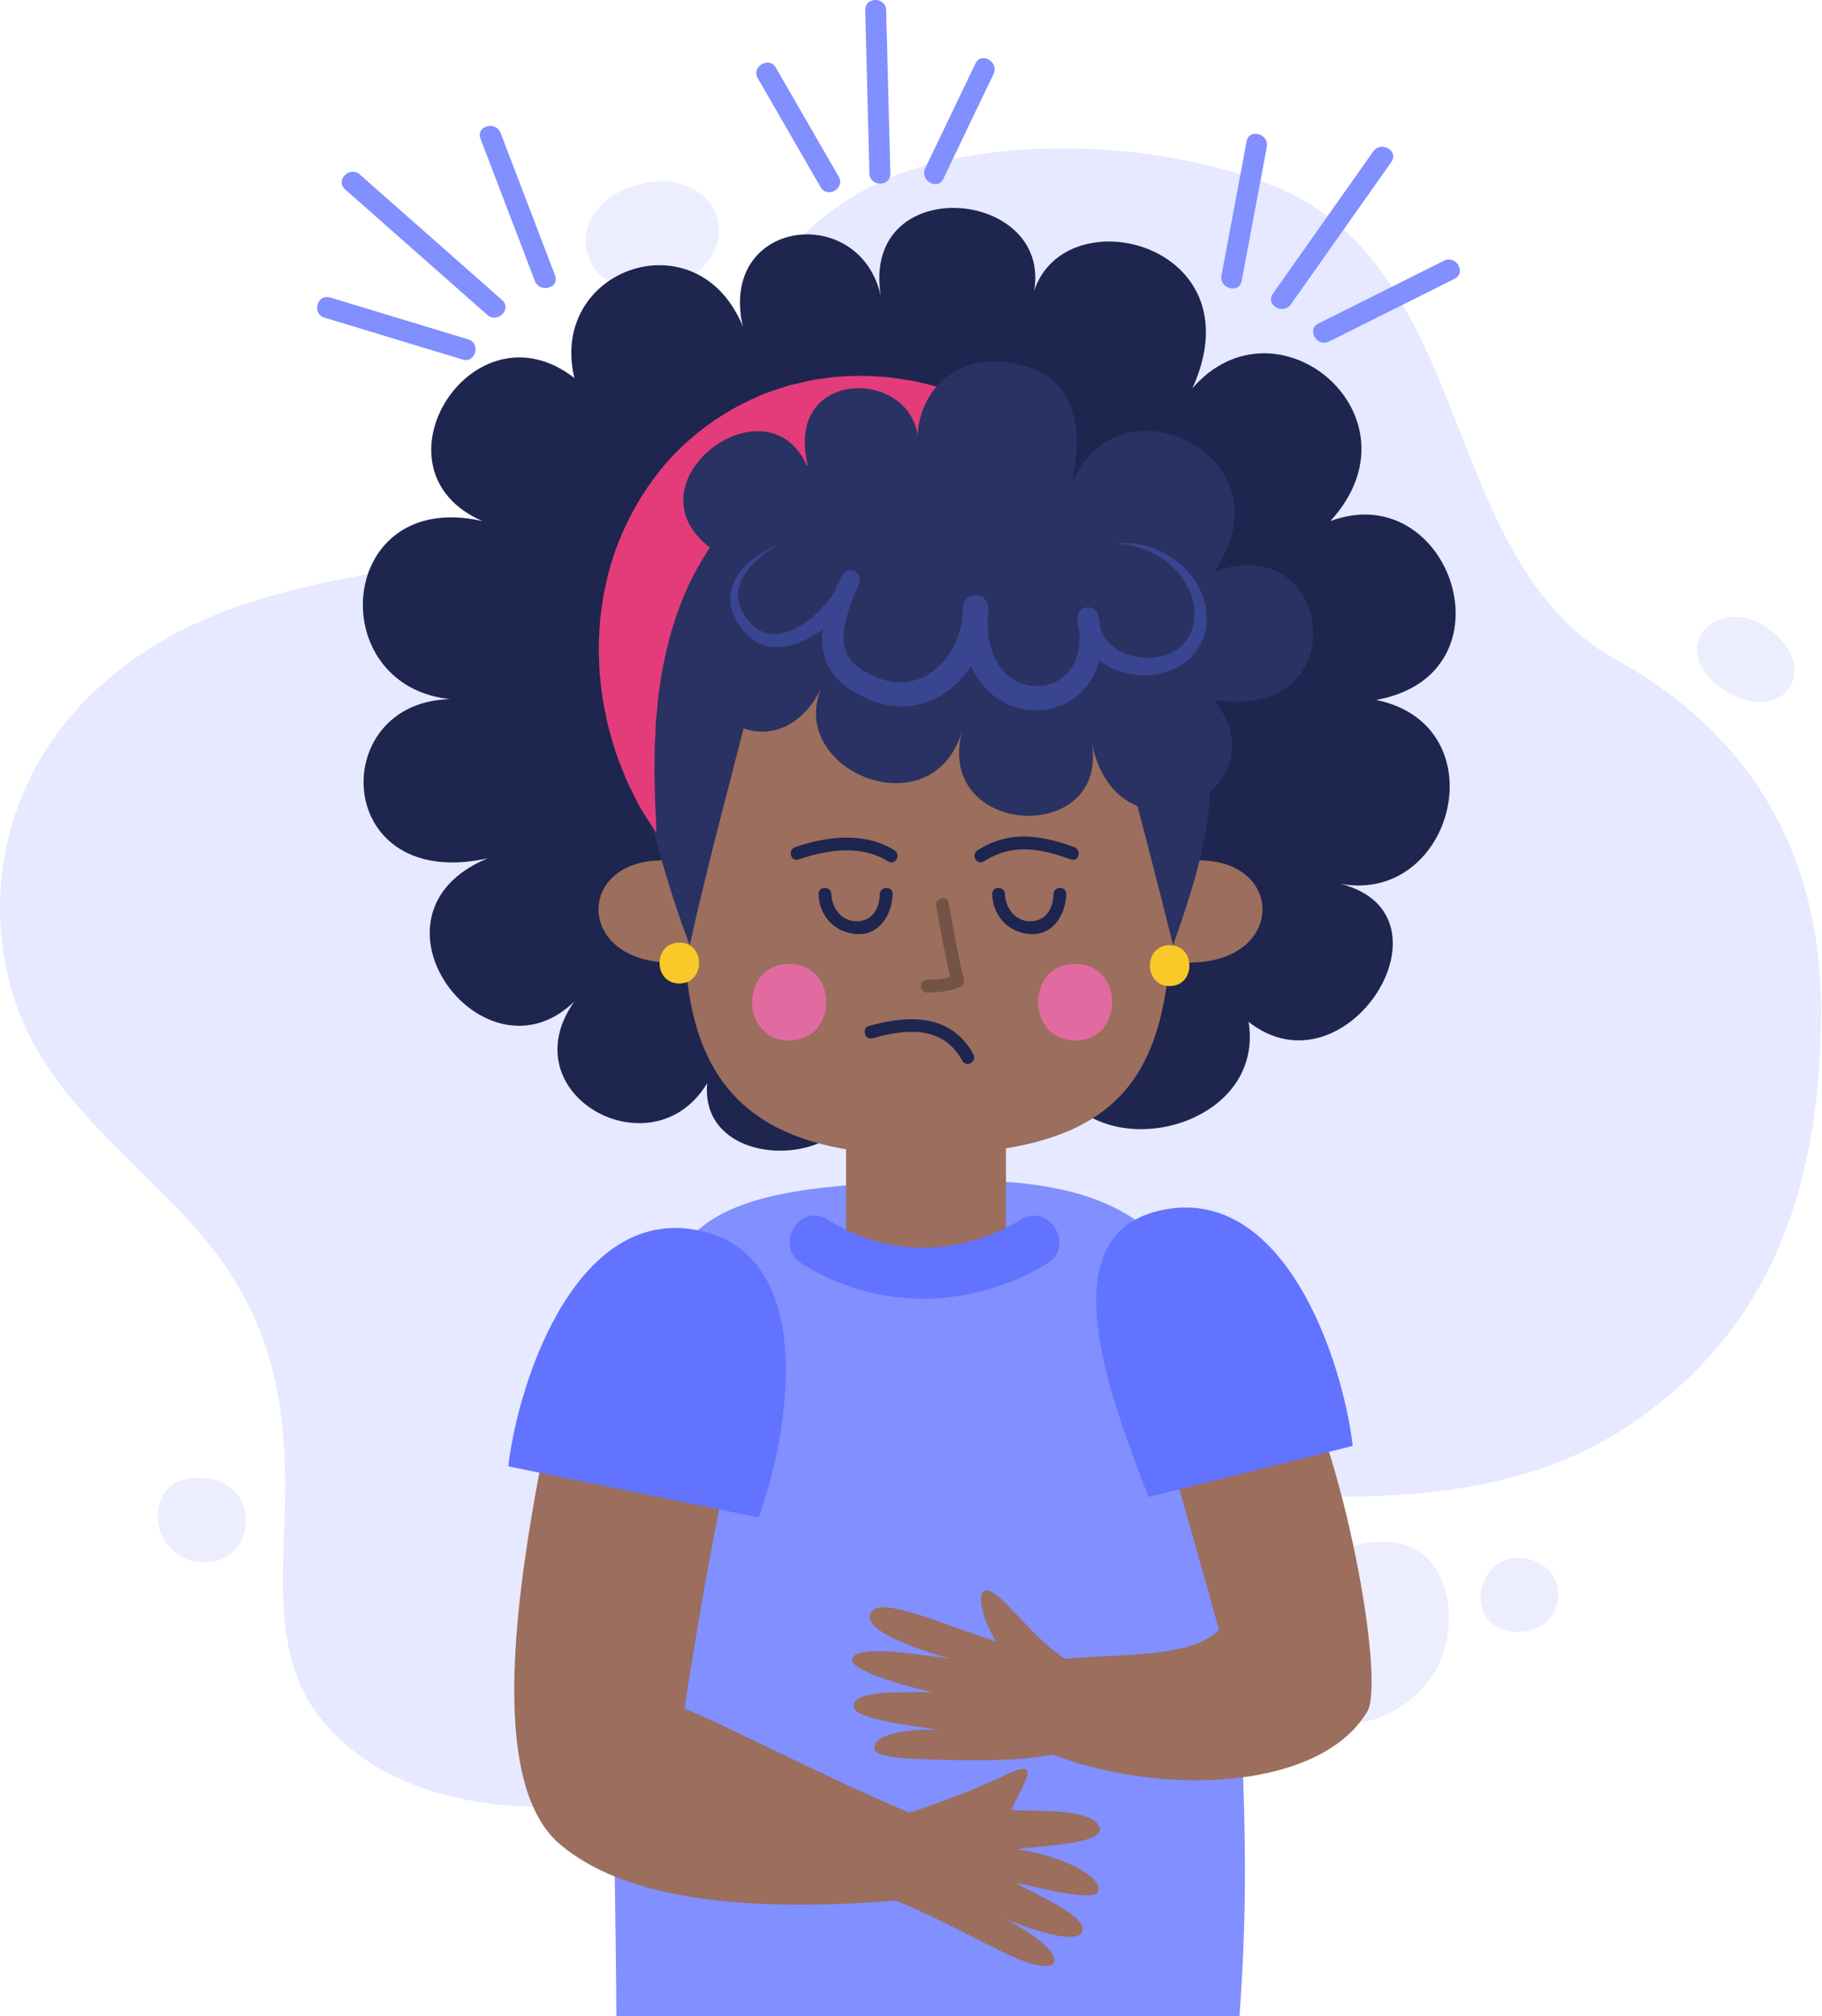 <svg width="226" height="250" viewBox="0 0 226 250" fill="none" xmlns="http://www.w3.org/2000/svg">
<g opacity="0.4">
<path d="M156.821 22.618C144.653 18.156 130.09 17.381 118.87 19.595C102.039 22.438 92.47 34.629 86.858 49.802C81.578 63.391 72.67 66.551 58.148 69.082C41.647 71.924 24.817 73.504 11.946 85.514C3.695 93.101 -0.594 103.849 0.066 114.596C1.056 131.028 10.956 138.615 21.846 149.674C32.406 160.421 35.377 170.536 35.377 184.443C35.377 192.978 33.726 203.408 38.347 210.992C46.267 223.952 66.068 226.164 80.258 222.372C95.438 218.262 99.07 206.885 107.65 196.455C117.221 184.758 133.389 184.758 147.581 185.075C167.052 185.709 187.182 187.606 203.684 175.595C220.844 163.269 225.726 145.252 225.893 125.926C226.061 106.582 217.672 91.315 200.465 81.791C177.955 69.331 183.306 32.07 156.821 22.618Z" fill="#C0C7FF"/>
</g>
<g opacity="0.3">
<path d="M171.761 191.178C160.371 190.508 152.665 209.27 165.061 213.29C170.757 214.965 177.122 210.274 178.797 205.584C181.142 199.553 179.094 191.159 171.761 191.178Z" fill="#C0C7FF"/>
<path d="M82.407 22.418C69.006 23.088 70.131 37.364 81.402 35.819C91.059 34.496 92.123 23.423 82.407 22.418Z" fill="#C0C7FF"/>
<path d="M189.299 193.221C183.272 192.198 181.258 201.261 187.288 202.266C193.989 203.271 195.664 194.561 189.299 193.221Z" fill="#C0C7FF"/>
<path d="M24.756 183.255C17.72 182.919 18.055 192.635 24.42 193.641C32.126 194.646 32.865 183.246 24.756 183.255Z" fill="#C0C7FF"/>
<path d="M219.231 77.844C212.885 73.468 206.52 80.475 213.629 85.376C221.054 90.494 226.356 82.804 219.231 77.844Z" fill="#C0C7FF"/>
</g>
<path d="M76.451 250.005C76.451 232.9 74.709 189.572 79.935 166.685C83.629 150.767 87.272 145.908 125.234 146.561C140.964 147.828 146.517 154.432 149.07 164.388C152.792 173.416 151.842 183.077 152.476 192.581C153.11 201.451 153.901 211.27 154.218 221.011C154.535 230.752 154.557 238.617 153.743 250.005" fill="#818FFF"/>
<path d="M69.378 169.77C66.844 183.708 58.121 219.139 69.486 228.689C77.138 235.12 91.087 237.405 112.894 235.503C114.437 230.936 114.437 230.936 114.088 225.284C102.956 220.723 89.737 213.714 84.9 211.853C84.9 211.853 87.987 191.037 91.711 175.471" fill="#9B6E5D"/>
<path d="M108.766 234.869C113.013 235.904 122.093 241.081 125.926 242.728C132.38 245.509 132.852 242.161 124.673 237.921C126.105 238.495 133.738 241.529 134.26 239.407C134.776 237.283 127.222 234.417 126.103 233.467C127.365 233.64 135.643 235.965 136.216 234.534C136.827 232.612 131.506 230.035 126.117 229.285C128.3 228.822 138.814 228.741 135.946 225.929C133.996 224.151 127.7 224.636 125.465 224.408C127.049 220.88 129.324 217.873 124.784 220.048C120.848 221.971 115.7 223.83 111.304 225.24" fill="#9B6E5D"/>
<path d="M160.122 168.504C156.736 169.34 146.153 172.052 142.853 173.199C145.068 179.884 151.215 202.082 151.215 202.082C147.482 205.814 138.321 204.932 130.305 205.832C129.106 209.217 128.417 213.04 128.622 216.721C141.81 222.671 163.377 222.628 169.588 212.219C171.856 208.417 166.729 179.77 160.122 168.504Z" fill="#9B6E5D"/>
<path d="M134.917 207.118C130.711 205.544 128.241 202.326 124.766 198.819C120.1 194.106 121.605 200.861 123.631 203.535C117.449 201.618 109.872 198.116 108.286 199.666C105.913 201.989 114.597 204.76 117.844 205.653C116.144 205.496 106.147 203.641 105.698 205.684C105.342 207.303 113.975 209.454 115.628 209.818C113.01 209.891 105.644 209.374 105.919 211.586C105.892 213.181 113.314 213.978 116.667 214.499C114.968 214.341 108.041 214.486 108.497 216.92C108.724 218.145 114.897 218.077 116.391 218.187C121.787 218.288 128.163 218.424 133.257 216.943" fill="#9B6E5D"/>
<path d="M63.047 181.805C64.314 171.035 71.663 148.99 87.122 152.662C101.471 156.07 97.891 177.845 94.091 188.14" fill="#6173FF"/>
<path d="M167.792 179.27C166.525 168.499 159.175 146.455 143.717 150.127C129.368 153.535 138.649 175.31 142.45 185.605" fill="#6173FF"/>
<path d="M128.267 36.099C130.535 23.27 106.709 21.21 109.26 36.733C106.709 25.012 89.038 27.071 92.155 40.533C86.608 26.754 67.973 33.248 71.248 46.869C58.628 37.049 45.272 58.273 59.844 64.608C41.047 60.332 39.78 87.1 57.943 86.782C40.413 84.882 40.413 110.857 60.477 106.422C43.74 113.396 60.054 135.09 71.248 124.161C63.062 135.724 80.96 145.544 87.72 134.298C86.608 146.177 108.519 144.91 106.093 133.665C104.718 148.217 132.702 146.969 130.167 131.764C133.603 145.544 157.144 140.792 154.876 126.696C166.964 136.199 181.377 113.396 166.28 109.59C180.382 112.124 185.97 89.95 170.714 86.782C188.188 83.614 179.952 59.065 165.013 64.608C176.943 51.621 158.366 36.099 147.907 48.136C156.035 30.238 132.119 24.22 128.267 36.099Z" fill="#1E254F"/>
<path d="M87.223 84.243C84.308 116.569 77.703 143.75 115.099 143.163C149.56 142.623 146.222 123.84 144.242 83.609" fill="#9B6E5D"/>
<path d="M104.945 135.717C104.945 141.107 104.945 146.491 104.945 151.881C104.945 155.935 109.456 159.321 114.862 159.321C120.268 159.321 124.778 155.934 124.778 151.881C124.778 146.491 124.778 141.107 124.778 135.717C124.778 131.663 120.268 128.277 114.862 128.277C109.456 128.277 104.945 131.663 104.945 135.717Z" fill="#9B6E5D"/>
<path d="M85.607 107.052C70.448 103.884 70.228 121.624 86.276 119.089L85.607 107.052Z" fill="#9B6E5D"/>
<path d="M145.231 107.052C160.39 103.884 160.61 121.624 144.562 119.089L145.231 107.052Z" fill="#9B6E5D"/>
<path d="M93.784 84.247C90.508 97.235 88.191 105.431 85.548 117.192C80.479 103.887 68.442 62.707 91.883 65.241" fill="#293262"/>
<path d="M138.547 90.581C140.629 97.951 143.542 109.27 145.516 117.189C149.909 104.67 151.217 98.816 149.317 85.512" fill="#293262"/>
<path d="M81.416 103.252C81.416 103.252 81.202 102.935 80.801 102.34C80.604 102.041 80.363 101.672 80.092 101.235C79.823 100.792 79.487 100.312 79.188 99.711C78.872 99.118 78.544 98.448 78.181 97.71C77.79 96.973 77.48 96.155 77.132 95.279C76.782 94.401 76.412 93.459 76.12 92.435C75.96 91.925 75.813 91.397 75.659 90.855C75.584 90.583 75.508 90.308 75.43 90.03C75.369 89.748 75.307 89.463 75.245 89.174C75.006 88.017 74.738 86.805 74.606 85.523C74.52 84.883 74.456 84.23 74.387 83.564C74.341 82.897 74.328 82.215 74.299 81.522C74.207 80.133 74.326 78.701 74.407 77.227C74.455 76.491 74.583 75.75 74.683 74.998C74.737 74.622 74.791 74.244 74.846 73.864C74.908 73.485 75.006 73.109 75.088 72.729C75.694 69.676 76.822 66.573 78.396 63.608C79.978 60.652 82.02 57.809 84.545 55.414C87.059 53.016 89.977 51.031 93.061 49.589L94.225 49.071L94.805 48.816C95.001 48.739 95.201 48.673 95.399 48.603C96.194 48.338 96.986 48.075 97.772 47.813C98.573 47.624 99.37 47.436 100.162 47.25L100.753 47.119L101.349 47.034C101.746 46.98 102.14 46.926 102.533 46.872C102.924 46.821 103.315 46.77 103.703 46.72C104.092 46.69 104.481 46.68 104.866 46.661C105.636 46.632 106.397 46.583 107.147 46.596C108.642 46.675 110.101 46.7 111.486 46.955C112.18 47.066 112.864 47.153 113.527 47.285C114.186 47.438 114.834 47.578 115.464 47.744C116.096 47.901 116.712 48.056 117.3 48.269C117.891 48.468 118.471 48.65 119.029 48.856C121.256 49.697 123.204 50.62 124.837 51.584C125.245 51.819 125.641 52.047 126.023 52.267C126.399 52.494 126.746 52.743 127.082 52.975C127.753 53.439 128.365 53.858 128.905 54.257C129.448 54.647 129.897 55.056 130.297 55.39C130.695 55.726 131.026 56.021 131.293 56.26C131.826 56.738 132.1 57.003 132.1 57.003C132.1 57.003 131.722 56.939 131.011 56.819C130.304 56.7 129.296 56.477 128.024 56.234C127.377 56.139 126.675 56.011 125.916 55.881C125.539 55.815 125.146 55.746 124.739 55.675C124.33 55.623 123.906 55.57 123.468 55.515C122.591 55.425 121.696 55.223 120.721 55.185C120.236 55.154 119.748 55.1 119.249 55.054C118.999 55.03 118.748 55.006 118.494 54.982C118.239 54.967 117.979 54.968 117.719 54.96C116.677 54.951 115.617 54.822 114.516 54.9C113.967 54.923 113.416 54.918 112.858 54.923C112.3 54.947 111.738 55.016 111.172 55.059C110.036 55.109 108.901 55.34 107.749 55.48C107.176 55.581 106.61 55.728 106.035 55.839C105.749 55.901 105.46 55.952 105.175 56.022C104.894 56.104 104.612 56.187 104.328 56.27C104.045 56.351 103.762 56.431 103.477 56.513L103.051 56.632C102.911 56.678 102.774 56.734 102.635 56.784C102.08 56.988 101.526 57.197 100.966 57.39C99.888 57.883 98.79 58.34 97.763 58.946C95.687 60.105 93.746 61.523 92.007 63.179C90.255 64.823 88.763 66.755 87.468 68.801C86.187 70.857 85.078 73.041 84.273 75.313C84.168 75.595 84.049 75.872 83.951 76.156C83.861 76.443 83.772 76.729 83.684 77.014C83.518 77.588 83.3 78.146 83.155 78.72C82.884 79.873 82.542 80.998 82.352 82.136C82.243 82.701 82.115 83.261 82.02 83.818C81.948 84.379 81.881 84.933 81.792 85.481C81.585 86.576 81.561 87.651 81.439 88.694C81.291 89.739 81.336 90.743 81.256 91.715C81.167 92.69 81.222 93.609 81.196 94.491C81.135 96.267 81.254 97.769 81.247 99.083C81.297 100.39 81.381 101.441 81.394 102.153C81.409 102.869 81.416 103.252 81.416 103.252Z" fill="#E43C7A"/>
<path d="M90.393 76.008C80.94 86.303 95.462 97.548 101.796 85.511C97.729 95.806 116.261 103.25 119.536 89.946C115.111 103.884 137.909 105.151 135.374 91.846C138.543 108.319 159.658 98.182 150.58 86.778C168.686 89.629 165.201 65.133 150.58 70.939C160.609 56.526 138.434 45.914 132.84 60.169C134.633 53.042 133.145 47.398 127.772 45.598C118.795 42.588 113.2 48.765 113.834 55.734C114.863 45.439 95.987 44.759 100.529 58.903C95.987 44.759 74.236 61.753 91.026 69.672" fill="#293262"/>
<g opacity="0.3">
<path d="M96.621 67.455C95.551 68.088 94.532 68.806 93.659 69.66C92.791 70.507 92.05 71.5 91.724 72.604C91.389 73.704 91.542 74.858 92.073 75.842C92.331 76.338 92.677 76.796 93.07 77.215C93.457 77.637 93.876 77.982 94.341 78.214C95.269 78.689 96.347 78.711 97.394 78.417C98.444 78.121 99.451 77.545 100.361 76.847C101.27 76.144 102.095 75.31 102.796 74.403C103.496 73.508 104.098 72.5 104.37 71.545L106.549 72.394C105.962 73.708 105.427 75.036 105.062 76.359C104.882 77.02 104.747 77.678 104.686 78.315C104.631 78.951 104.63 79.568 104.746 80.124C104.957 81.242 105.6 82.137 106.605 82.853C107.102 83.21 107.67 83.519 108.274 83.788C108.428 83.852 108.575 83.924 108.734 83.982L109.162 84.147L109.688 84.319C109.853 84.369 109.97 84.387 110.112 84.426C110.691 84.556 111.314 84.621 111.906 84.597C112.504 84.572 113.093 84.466 113.663 84.286C114.803 83.925 115.855 83.235 116.722 82.333C117.592 81.432 118.28 80.325 118.737 79.129C119.197 77.933 119.434 76.65 119.432 75.374L122.586 75.527C122.547 76.08 122.501 76.633 122.51 77.178C122.511 77.723 122.539 78.265 122.611 78.791C122.744 79.848 123.031 80.858 123.486 81.749C123.938 82.641 124.565 83.408 125.332 83.977C126.097 84.548 127.006 84.905 127.946 85.023C128.885 85.13 129.854 85.017 130.715 84.643C131.575 84.275 132.322 83.665 132.853 82.879C133.387 82.093 133.712 81.137 133.83 80.114C133.957 79.09 133.862 78.006 133.657 76.925L136.274 76.581C136.291 77.793 136.753 78.918 137.628 79.777C138.495 80.639 139.725 81.217 141.022 81.447C142.318 81.673 143.7 81.59 144.91 81.108C146.121 80.634 147.127 79.743 147.665 78.551C147.701 78.478 147.73 78.401 147.763 78.326L147.787 78.269C147.792 78.255 147.756 78.368 147.773 78.317L147.775 78.308L147.78 78.291L147.791 78.257L147.833 78.121C147.887 77.943 147.953 77.748 147.978 77.606C148.051 77.307 148.113 76.962 148.141 76.627C148.202 75.953 148.154 75.265 148.002 74.591C147.699 73.238 146.978 71.96 146.012 70.889C145.049 69.81 143.836 68.929 142.485 68.328C141.138 67.721 139.639 67.383 138.12 67.454C139.619 67.207 141.197 67.353 142.675 67.835C144.15 68.324 145.535 69.129 146.704 70.205C147.864 71.285 148.805 72.659 149.299 74.236C149.547 75.023 149.676 75.857 149.668 76.696C149.666 77.118 149.632 77.527 149.549 77.97C149.515 78.202 149.467 78.37 149.424 78.556L149.39 78.695L149.382 78.729L149.378 78.746L149.356 78.819L149.33 78.896C149.294 78.997 149.261 79.1 149.221 79.2C148.914 80.007 148.435 80.766 147.827 81.399C147.219 82.034 146.489 82.542 145.706 82.913C144.136 83.651 142.382 83.88 140.688 83.656C138.999 83.432 137.313 82.773 135.959 81.558C135.287 80.954 134.713 80.206 134.312 79.366C133.909 78.527 133.688 77.607 133.629 76.7C133.58 75.971 134.133 75.341 134.861 75.294C135.516 75.251 136.091 75.692 136.235 76.311L136.246 76.356C136.547 77.641 136.701 78.998 136.577 80.39C136.458 81.774 136.043 83.199 135.246 84.445C134.457 85.693 133.282 86.718 131.931 87.34C130.581 87.967 129.067 88.211 127.599 88.044C126.132 87.877 124.708 87.327 123.52 86.459C122.328 85.595 121.38 84.437 120.726 83.175C120.066 81.911 119.683 80.554 119.5 79.21C119.311 77.863 119.316 76.525 119.441 75.22L119.442 75.211C119.525 74.342 120.297 73.705 121.166 73.789C121.985 73.868 122.598 74.566 122.595 75.373C122.584 77.049 122.258 78.713 121.645 80.266C121.031 81.819 120.123 83.265 118.932 84.48C117.746 85.692 116.255 86.671 114.572 87.187C113.735 87.449 112.853 87.585 111.976 87.592C111.094 87.601 110.24 87.49 109.386 87.27C109.172 87.209 108.929 87.145 108.743 87.082L108.222 86.895L108.108 86.852L108.038 86.823L107.899 86.766L107.621 86.65C107.436 86.576 107.253 86.482 107.069 86.399C106.335 86.048 105.608 85.635 104.919 85.111C104.233 84.591 103.582 83.947 103.079 83.166C102.567 82.393 102.232 81.492 102.085 80.598C101.926 79.701 101.963 78.825 102.076 77.998C102.193 77.169 102.394 76.385 102.635 75.632C103.122 74.127 103.76 72.737 104.433 71.384L104.455 71.341C104.743 70.762 105.445 70.527 106.023 70.815C106.552 71.078 106.794 71.688 106.611 72.232C106.373 72.947 106.046 73.57 105.682 74.154C105.318 74.738 104.911 75.276 104.475 75.783C103.597 76.792 102.598 77.674 101.494 78.424C100.388 79.164 99.163 79.781 97.795 80.077C97.112 80.22 96.392 80.276 95.671 80.186C94.951 80.096 94.241 79.848 93.627 79.467C93.007 79.09 92.497 78.581 92.087 78.054C91.672 77.532 91.305 76.959 91.038 76.329C90.771 75.701 90.595 75.02 90.584 74.328C90.564 73.637 90.708 72.952 90.959 72.331C91.209 71.706 91.576 71.151 91.987 70.652C92.403 70.156 92.868 69.712 93.372 69.326C94.376 68.554 95.486 67.959 96.621 67.455Z" fill="#6173FF"/>
</g>
<path d="M97.885 129.007C104.014 129.007 104.014 119.504 97.885 119.504C91.757 119.504 91.757 129.007 97.885 129.007Z" fill="#E16BA1"/>
<path d="M133.361 129.007C139.49 129.007 139.49 119.504 133.361 119.504C127.234 119.504 127.234 129.007 133.361 129.007Z" fill="#E16BA1"/>
<path d="M101.532 110.855C101.615 113.529 103.448 115.557 106.125 115.805C109.031 116.075 110.65 113.424 110.718 110.855C110.745 109.833 109.162 109.836 109.134 110.855C109.084 112.727 108.151 114.286 106.125 114.221C104.325 114.163 103.168 112.523 103.116 110.855C103.083 109.836 101.5 109.833 101.532 110.855Z" fill="#1E254F"/>
<path d="M123.071 110.855C123.155 113.529 124.987 115.557 127.664 115.805C130.571 116.075 132.189 113.424 132.258 110.855C132.285 109.833 130.701 109.836 130.673 110.855C130.623 112.727 129.69 114.286 127.664 114.221C125.864 114.163 124.708 112.523 124.655 110.855C124.623 109.836 123.039 109.833 123.071 110.855Z" fill="#1E254F"/>
<path d="M116.13 112.341C116.708 115.516 117.266 118.708 118.031 121.845C118.215 121.52 118.399 121.195 118.584 120.87C117.404 121.367 116.262 121.47 114.993 121.476C113.971 121.481 113.971 123.065 114.993 123.06C116.412 123.053 117.684 122.955 119.005 122.398C119.412 122.227 119.671 121.886 119.558 121.424C118.793 118.288 118.235 115.096 117.657 111.921C117.474 110.917 115.948 111.343 116.13 112.341Z" fill="#745346"/>
<path d="M108.231 128.726C112.467 127.552 116.953 127.11 119.375 131.529C119.865 132.425 121.233 131.626 120.742 130.73C117.97 125.67 112.766 125.825 107.811 127.198C106.827 127.471 107.245 128.999 108.231 128.726Z" fill="#1E254F"/>
<path d="M99.048 106.563C102.593 105.341 106.819 104.694 110.159 106.8C111.026 107.346 111.82 105.975 110.958 105.432C107.269 103.106 102.568 103.678 98.627 105.035C97.668 105.366 98.08 106.896 99.048 106.563Z" fill="#1E254F"/>
<path d="M122.044 106.796C125.647 104.504 129.06 105.198 132.838 106.559C133.801 106.906 134.212 105.375 133.259 105.032C129.056 103.517 125.195 102.915 121.245 105.428C120.385 105.975 121.18 107.346 122.044 106.796Z" fill="#1E254F"/>
<path d="M84.264 121.939C87.532 121.939 87.532 116.871 84.264 116.871C80.995 116.871 80.995 121.939 84.264 121.939Z" fill="#F9C929"/>
<path d="M145.084 122.256C148.353 122.256 148.353 117.188 145.084 117.188C141.816 117.188 141.816 122.256 145.084 122.256Z" fill="#F9C929"/>
<path d="M99.449 156.672C108.966 162.566 120.333 162.362 129.89 156.672C133.395 154.583 130.21 149.105 126.692 151.201C119.011 155.775 110.294 155.937 102.647 151.201C99.163 149.044 95.984 154.525 99.449 156.672Z" fill="#6173FF"/>
<path d="M154.018 34.833C155.057 29.293 156.096 23.754 157.134 18.215C157.441 16.579 154.938 15.88 154.63 17.525C153.592 23.064 152.553 28.604 151.514 34.142C151.207 35.779 153.71 36.477 154.018 34.833Z" fill="#818FFF"/>
<path d="M160.12 37.736C164.274 31.851 168.428 25.966 172.583 20.08C173.55 18.708 171.298 17.413 170.34 18.77C166.186 24.655 162.032 30.54 157.877 36.426C156.909 37.797 159.162 39.093 160.12 37.736Z" fill="#818FFF"/>
<path d="M164.846 42.353C170.039 39.757 175.232 37.16 180.425 34.564C181.923 33.815 180.608 31.575 179.115 32.322C173.922 34.919 168.729 37.515 163.536 40.112C162.038 40.861 163.353 43.1 164.846 42.353Z" fill="#818FFF"/>
<path d="M68.85 34.15C66.599 28.265 64.349 22.379 62.099 16.494C61.508 14.947 58.996 15.617 59.596 17.184C61.846 23.07 64.096 28.955 66.347 34.84C66.938 36.388 69.449 35.717 68.85 34.15Z" fill="#818FFF"/>
<path d="M62.288 37.213C56.403 32.02 50.518 26.827 44.632 21.634C43.381 20.531 41.538 22.36 42.796 23.47C48.681 28.663 54.567 33.856 60.452 39.049C61.703 40.153 63.546 38.323 62.288 37.213Z" fill="#818FFF"/>
<path d="M58.077 42.076C52.365 40.345 46.652 38.614 40.94 36.883C39.333 36.396 38.652 38.902 40.25 39.386C45.962 41.117 51.675 42.848 57.387 44.579C58.994 45.066 59.675 42.56 58.077 42.076Z" fill="#818FFF"/>
<path d="M110.437 21.508C110.264 14.757 110.09 8.006 109.917 1.255C109.874 -0.416 107.278 -0.42 107.321 1.255C107.494 8.006 107.667 14.757 107.84 21.508C107.883 23.179 110.48 23.183 110.437 21.508Z" fill="#818FFF"/>
<path d="M104.028 21.895C101.432 17.394 98.835 12.894 96.239 8.393C95.403 6.943 93.158 8.251 93.997 9.703C96.594 14.204 99.19 18.704 101.787 23.205C102.623 24.655 104.866 23.348 104.028 21.895Z" fill="#818FFF"/>
<path d="M117.008 22.163C119.086 17.836 121.163 13.508 123.24 9.181C123.961 7.679 121.722 6.361 120.998 7.871C118.921 12.198 116.843 16.526 114.766 20.853C114.045 22.355 116.284 23.673 117.008 22.163Z" fill="#818FFF"/>
</svg>
